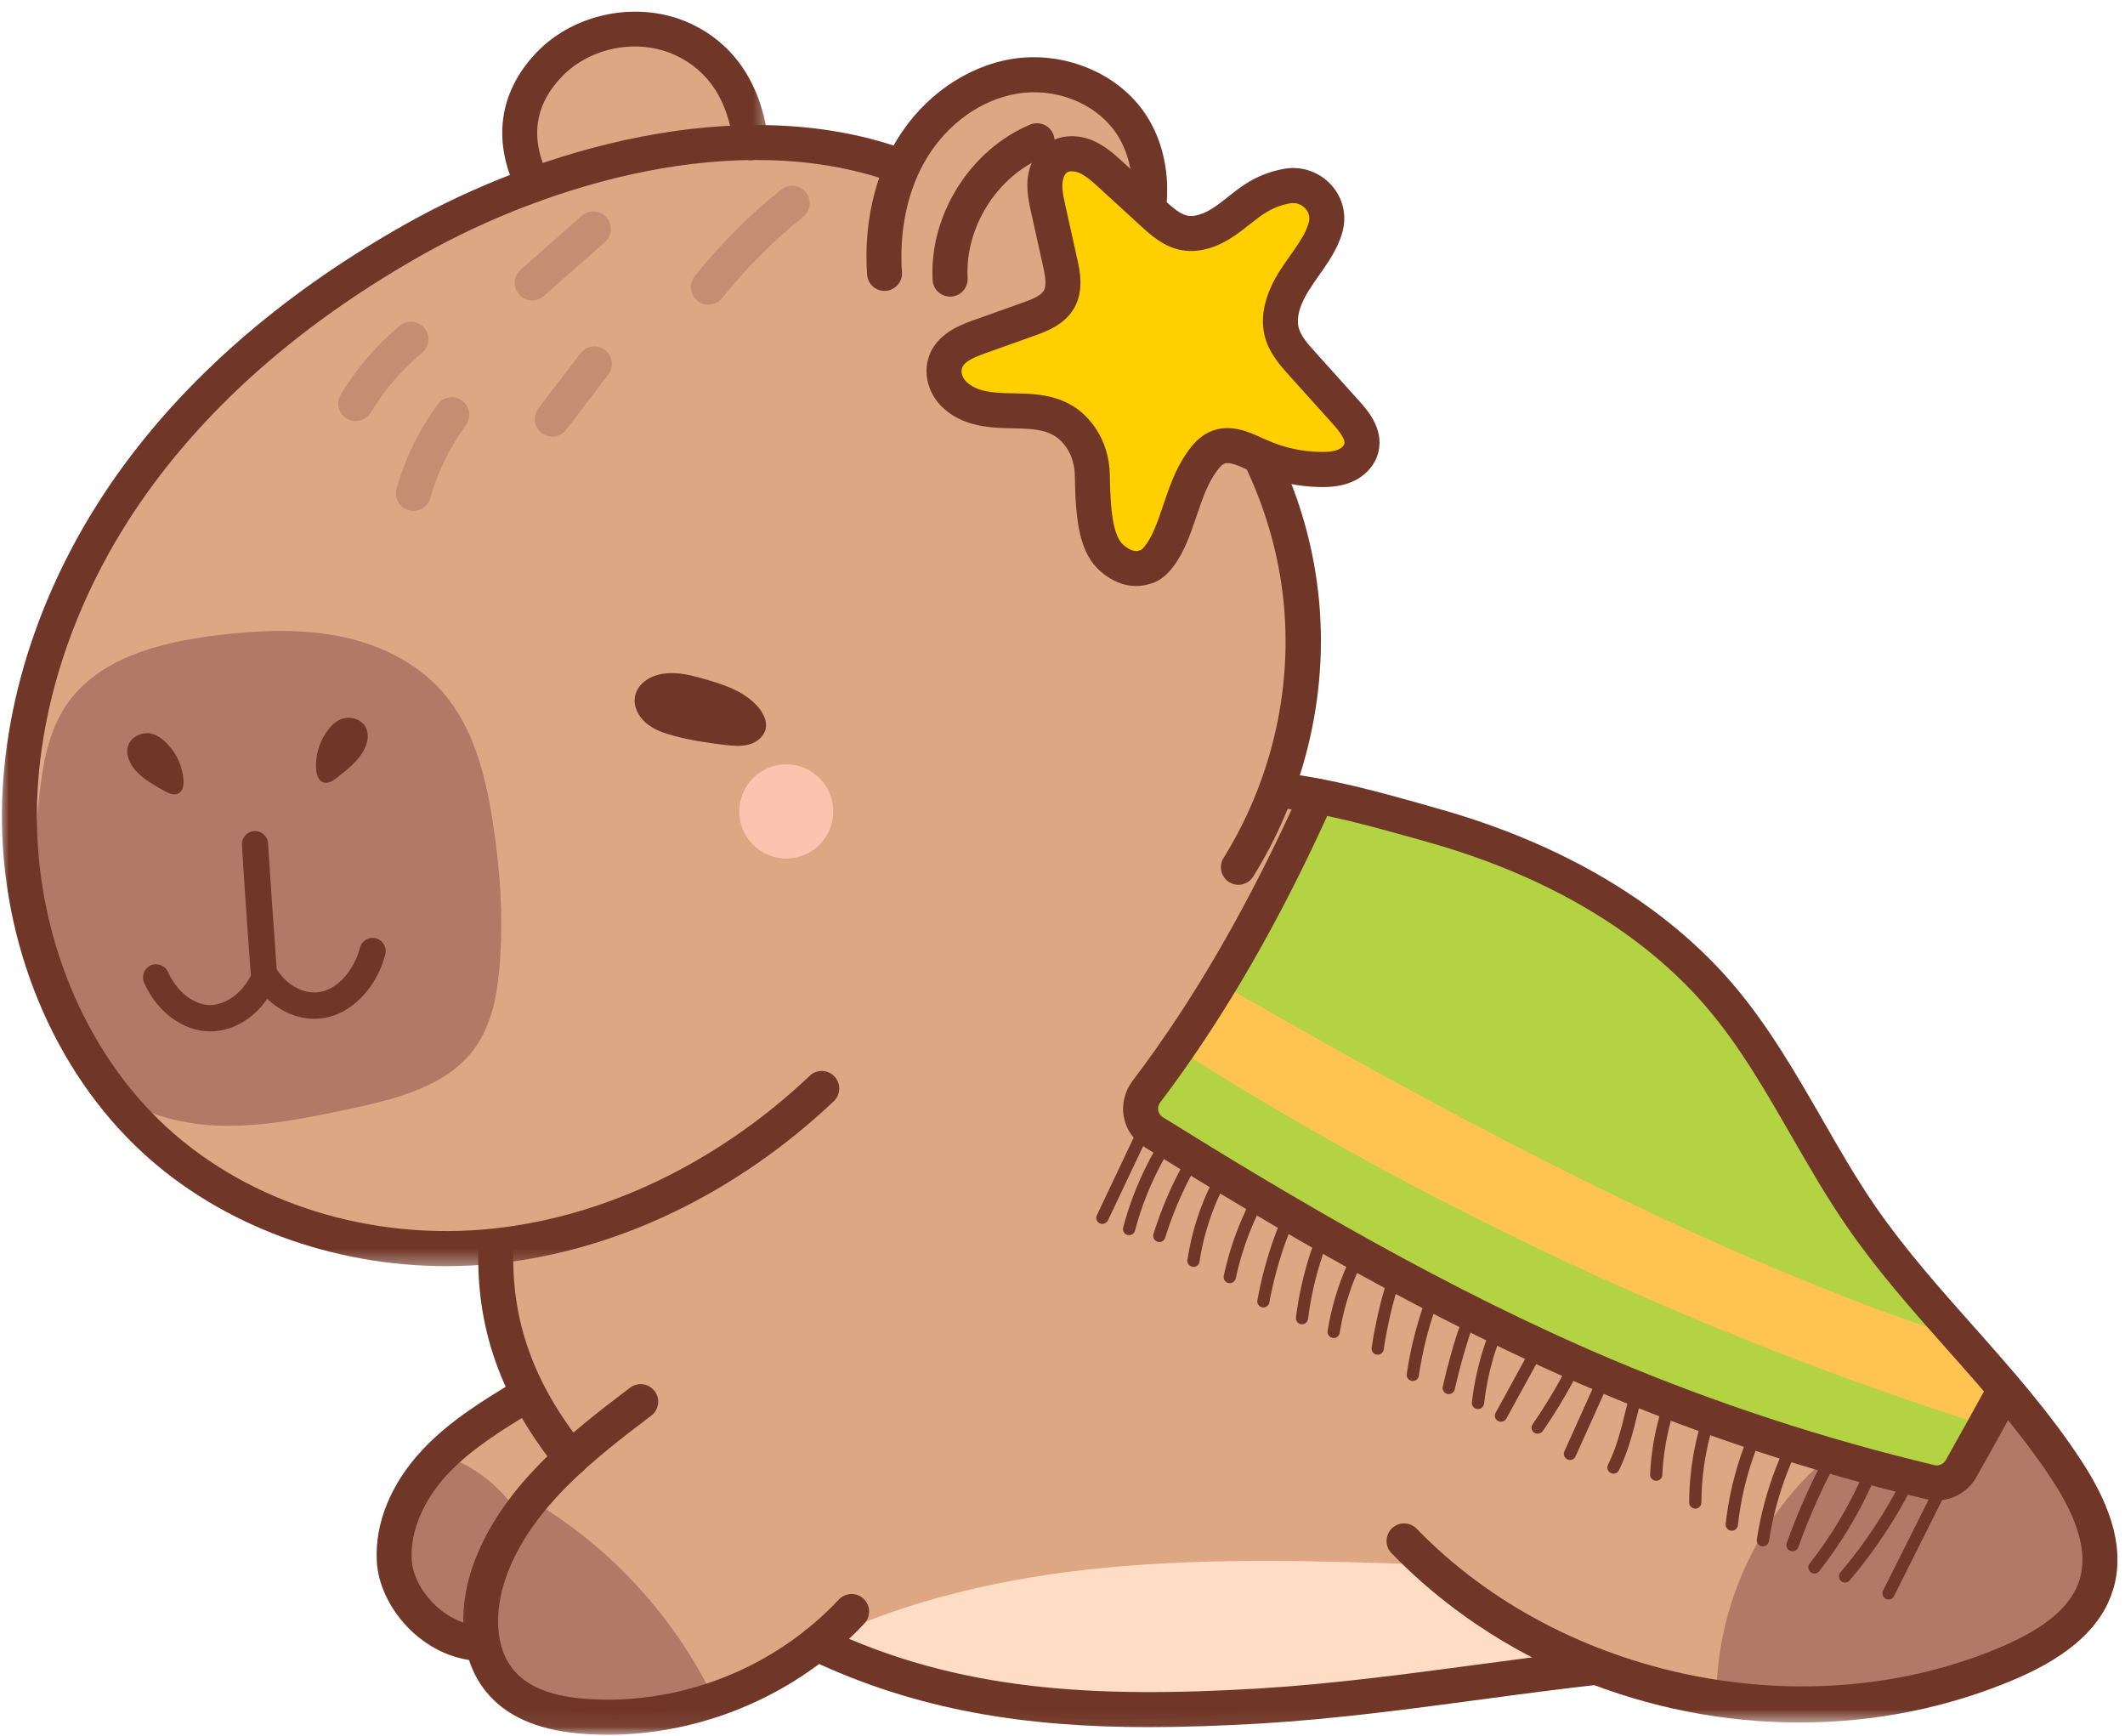 <svg width="120" height="98" viewBox="0 0 120 98" fill="none" xmlns="http://www.w3.org/2000/svg">
<path d="M28.635 70.351C28.024 73.045 28.355 75.94 29.547 78.426C27.687 79.626 25.79 80.854 24.361 82.556C22.938 84.252 22.026 86.536 22.486 88.706C22.938 90.883 25.043 92.751 27.241 92.434C27.062 93.67 27.859 94.985 29.045 95.394C34.353 97.212 41.451 96.996 46.272 92.635C49.562 95.006 53.549 96.263 57.572 96.773C61.588 97.284 65.668 97.082 69.706 96.766C76.767 96.206 83.8 95.272 90.761 93.972C93.434 94.546 96.631 95.954 100.036 96.292C103.815 96.666 107.586 95.689 111.257 94.719C113.276 94.187 115.417 93.584 116.796 92.018C118.491 90.092 118.563 87.133 117.629 84.74C116.703 82.348 114.928 80.394 113.168 78.526C111.408 76.659 109.583 74.769 108.513 72.442C105.632 70.143 103.714 67.628 102.234 64.877C100.891 62.37 99.907 59.654 98.341 57.284C95.625 53.182 91.308 50.358 86.724 48.591C82.134 46.831 77.249 46.034 72.723 45.502C54.921 44.977 32.644 52.549 28.635 70.351Z" fill="#DDA783"/>
<path d="M29.921 84.655C34.44 87.292 38.139 91.322 40.388 96.056C37.464 96.882 34.353 97.04 31.365 96.509C29.979 96.264 28.513 95.805 27.68 94.67C26.875 93.578 26.832 92.112 27.033 90.776C27.414 88.29 28.549 85.927 29.921 84.655Z" fill="#B27966"/>
<path d="M80.374 88.325C74.468 88.131 68.549 87.944 62.672 88.49C56.789 89.036 50.919 90.344 45.654 93.009C52.507 95.789 60.022 96.644 67.421 96.457C74.813 96.27 82.148 95.078 89.447 93.885C85.79 91.838 82.134 89.79 80.374 88.325Z" fill="#FFDCC4"/>
<path d="M24.727 82.084C26.444 82.573 27.988 83.657 29.023 85.116C27.715 87.127 26.968 89.491 26.875 91.89C26.853 92.364 26.817 92.932 26.408 93.19C26.042 93.42 25.546 93.269 25.158 93.061C23.182 92.034 21.839 89.886 21.789 87.651C21.738 85.424 22.974 83.212 24.727 82.084Z" fill="#B27966"/>
<path d="M32.249 83.327C31.961 83.327 31.674 83.197 31.48 82.953C28.269 78.966 26.854 74.95 27.019 70.309C27.04 69.763 27.507 69.325 28.039 69.354C28.585 69.375 29.009 69.835 28.994 70.381C28.843 74.519 30.122 78.118 33.017 81.71C33.362 82.141 33.29 82.759 32.866 83.104C32.687 83.255 32.464 83.327 32.249 83.327Z" fill="#703627"/>
<mask id="mask0_904_861" style="mask-type:luminance" maskUnits="userSpaceOnUse" x="25" y="77" width="26" height="21">
<path d="M25.165 77.128H50.912V97.933H25.165V77.128Z" fill="white"/>
</mask>
<g mask="url(#mask0_904_861)">
<path d="M34.318 97.946C33.937 97.946 33.556 97.932 33.168 97.91C30.647 97.759 28.836 97.048 27.644 95.74C25.812 93.736 25.927 90.726 26.645 88.578C28.197 83.966 32.292 80.848 35.582 78.348C36.02 78.018 36.638 78.104 36.968 78.542C37.299 78.973 37.213 79.598 36.775 79.929C33.7 82.263 29.871 85.173 28.52 89.21C27.981 90.82 27.845 93.032 29.102 94.404C29.936 95.317 31.3 95.812 33.29 95.934C38.52 96.251 43.786 94.146 47.371 90.309C47.744 89.914 48.369 89.893 48.764 90.266C49.167 90.64 49.181 91.265 48.815 91.66C45.093 95.64 39.742 97.946 34.318 97.946Z" fill="#703627"/>
</g>
<path d="M27.141 93.787C27.126 93.787 27.112 93.787 27.09 93.787C23.836 93.636 21.415 90.697 21.279 88.162C21.157 85.992 22.083 83.743 23.879 81.832C25.402 80.216 27.27 79.081 29.08 77.982C29.547 77.695 30.151 77.845 30.438 78.312C30.718 78.779 30.567 79.39 30.108 79.67C28.412 80.705 26.659 81.768 25.316 83.19C23.915 84.677 23.161 86.452 23.247 88.054C23.34 89.713 25.079 91.71 27.184 91.811C27.73 91.832 28.154 92.299 28.125 92.845C28.103 93.37 27.665 93.787 27.141 93.787Z" fill="#703627"/>
<path d="M112.708 78.11C108.477 78.62 104.447 80.697 101.58 83.858C98.707 87.026 97.026 91.243 96.932 95.51C100.496 95.689 104.095 95.862 107.622 95.323C111.157 94.777 114.655 93.469 117.263 91.02C117.996 90.33 118.678 89.504 118.858 88.513C119.138 86.939 118.118 85.46 117.155 84.188C115.654 82.219 114.159 80.244 112.708 78.11Z" fill="#B27966"/>
<mask id="mask1_904_861" style="mask-type:luminance" maskUnits="userSpaceOnUse" x="43" y="90" width="49" height="8">
<path d="M43.556 90.001H91.372V97.932H43.556V90.001Z" fill="white"/>
</mask>
<g mask="url(#mask1_904_861)">
<path d="M64.878 97.515C58.003 97.515 51.846 96.61 45.704 93.693C45.208 93.456 45 92.867 45.237 92.371C45.467 91.876 46.056 91.667 46.552 91.904C54.124 95.504 61.81 95.877 71.027 95.338C75.194 95.087 79.375 94.527 83.419 93.988C85.603 93.693 87.866 93.392 90.115 93.14C90.661 93.076 91.142 93.471 91.207 94.009C91.264 94.555 90.876 95.044 90.33 95.109C88.103 95.36 85.855 95.654 83.678 95.949C79.598 96.495 75.381 97.062 71.142 97.314C68.98 97.436 66.897 97.515 64.878 97.515Z" fill="#703627"/>
</g>
<mask id="mask2_904_861" style="mask-type:luminance" maskUnits="userSpaceOnUse" x="1" y="0" width="74" height="72">
<path d="M1.257 0H74.82V71.609H1.257V0Z" fill="white"/>
</mask>
<g mask="url(#mask2_904_861)">
<path d="M59.59 57.271C65.611 54.893 71.185 51.373 69.641 48.966C72.895 44.527 74.82 36.977 73.233 31.438C71.645 25.892 67.586 19.477 63.427 15.497C65.165 13.061 66.372 10.813 64.828 8.255C63.283 5.698 60.151 4.254 57.177 4.563C54.21 4.872 51.509 6.833 50.115 9.484C47.507 8.277 44.878 7.946 42.292 8.148C42.062 5.403 40.352 2.954 37.938 1.926C35.517 0.899 32.486 1.423 30.661 3.313C28.829 5.195 28.42 8.363 29.835 10.576C23.484 12.724 16.638 16.869 11.315 22.573C5.991 28.27 2.249 35.576 1.408 43.341C0.575 51.05 4.267 69.405 23.836 70.461C31.099 70.576 37.083 69.8 46.681 61.423C50.704 60.489 54.648 59.218 59.59 57.271Z" fill="#DDA783"/>
</g>
<path d="M58.728 20.848C58.405 20.848 58.082 20.689 57.895 20.388C57.608 19.921 57.744 19.31 58.204 19.023C60.632 17.5 62.32 15.761 63.218 13.872C64.274 11.638 64.167 9.095 62.945 7.399C61.782 5.79 59.569 4.935 57.443 5.287C55.424 5.618 53.52 6.975 52.342 8.915C51.264 10.689 50.769 12.981 50.934 15.366C50.977 15.912 50.56 16.379 50.022 16.422C49.468 16.458 49.001 16.049 48.965 15.503C48.772 12.715 49.368 10.007 50.654 7.888C52.126 5.467 54.54 3.764 57.119 3.333C59.964 2.866 62.953 4.037 64.547 6.243C66.185 8.513 66.365 11.839 65 14.72C63.937 16.961 62.004 18.973 59.253 20.697C59.095 20.804 58.908 20.848 58.728 20.848Z" fill="#703627"/>
<path d="M53.657 16.745C53.132 16.745 52.694 16.343 52.665 15.811C52.471 12.133 54.792 8.448 58.182 7.032C58.693 6.824 59.267 7.068 59.476 7.571C59.684 8.074 59.447 8.656 58.944 8.864C56.293 9.964 54.49 12.837 54.641 15.704C54.67 16.249 54.253 16.716 53.707 16.745C53.693 16.745 53.671 16.745 53.657 16.745Z" fill="#703627"/>
<path d="M39.562 38.276C40.761 38.613 42.033 38.994 42.838 39.949C43.111 40.28 43.326 40.718 43.24 41.142C43.147 41.587 42.737 41.911 42.299 42.033C41.868 42.155 41.401 42.112 40.948 42.062C39.964 41.947 38.98 41.796 38.024 41.537C37.471 41.386 36.911 41.192 36.48 40.819C36.042 40.452 35.747 39.863 35.862 39.303C35.984 38.685 36.566 38.247 37.17 38.096C37.78 37.945 38.434 37.959 39.562 38.276Z" fill="#703627"/>
<path d="M12.543 35.833C14.763 35.582 17.026 35.496 19.217 35.934C21.408 36.379 23.527 37.392 25 39.081C26.703 41.027 27.385 43.657 27.795 46.214C28.24 48.973 28.441 51.782 28.211 54.562C28.075 56.171 27.766 57.838 26.832 59.152C25.273 61.329 22.407 62.04 19.785 62.601C17.285 63.132 14.742 63.664 12.184 63.549C9.627 63.427 7.004 62.579 5.244 60.718C4.023 59.44 3.298 57.766 2.816 56.063C1.789 52.435 1.789 48.592 2.227 44.849C2.443 42.967 2.802 41.013 3.958 39.511C5.661 37.306 8.578 36.279 12.543 35.833Z" fill="#B27966"/>
<path d="M9.504 42.062C9.993 42.586 10.302 43.283 10.359 44.009C10.388 44.303 10.338 44.655 10.079 44.799C9.82 44.935 9.512 44.792 9.267 44.648C8.721 44.346 8.175 44.037 7.737 43.592C7.335 43.182 7.04 42.565 7.263 42.033C7.435 41.631 7.888 41.386 8.326 41.394C8.764 41.408 9.145 41.674 9.504 42.062Z" fill="#703627"/>
<path d="M18.405 41.379C18.003 41.975 17.802 42.708 17.852 43.434C17.874 43.728 17.974 44.073 18.254 44.174C18.527 44.267 18.808 44.08 19.038 43.901C19.526 43.52 20.022 43.132 20.381 42.622C20.718 42.155 20.92 41.501 20.618 41.005C20.388 40.632 19.899 40.467 19.468 40.546C19.038 40.625 18.7 40.941 18.405 41.379Z" fill="#703627"/>
<path d="M11.882 58.232C11.875 58.232 11.868 58.232 11.861 58.232C10.338 58.225 8.879 57.148 8.139 55.488C7.974 55.114 8.139 54.676 8.513 54.504C8.886 54.339 9.325 54.511 9.49 54.885C9.986 55.991 10.941 56.745 11.875 56.752C12.751 56.724 13.656 56.092 14.167 55.079L14.095 54.116C13.937 51.889 13.779 49.676 13.664 47.715C13.635 47.306 13.944 46.954 14.353 46.925C14.77 46.903 15.115 47.212 15.136 47.622C15.258 49.583 15.417 51.788 15.575 54.008L15.654 55.165C15.661 55.287 15.639 55.409 15.589 55.517C14.856 57.169 13.405 58.232 11.882 58.232Z" fill="#703627"/>
<path d="M17.744 57.521C16.494 57.521 15.251 56.825 14.44 55.618C14.21 55.273 14.303 54.813 14.641 54.583C14.978 54.36 15.438 54.447 15.668 54.784C16.307 55.74 17.306 56.207 18.211 55.977C19.145 55.747 20 54.748 20.323 53.513C20.431 53.11 20.833 52.873 21.228 52.981C21.623 53.082 21.861 53.491 21.76 53.886C21.293 55.661 20.036 57.047 18.57 57.421C18.297 57.485 18.024 57.521 17.744 57.521Z" fill="#703627"/>
<mask id="mask3_904_861" style="mask-type:luminance" maskUnits="userSpaceOnUse" x="27" y="0" width="17" height="13">
<path d="M27.004 0H43.556V12.759H27.004V0Z" fill="white"/>
</mask>
<g mask="url(#mask3_904_861)">
<path d="M30.115 11.422C29.748 11.422 29.404 11.228 29.231 10.883C27.773 8.002 28.161 5.186 30.316 2.945C32.493 0.689 36.142 0.007 38.987 1.328C41.48 2.485 43.003 4.769 43.383 7.938C43.448 8.484 43.06 8.972 42.521 9.037C41.975 9.101 41.487 8.713 41.422 8.175C41.121 5.689 40.022 3.994 38.154 3.124C36.049 2.14 33.348 2.65 31.731 4.324C30.165 5.955 29.914 7.859 30.991 9.985C31.235 10.473 31.042 11.07 30.56 11.314C30.417 11.386 30.259 11.422 30.115 11.422Z" fill="#703627"/>
</g>
<mask id="mask4_904_861" style="mask-type:luminance" maskUnits="userSpaceOnUse" x="0" y="5" width="53" height="67">
<path d="M0 5.403H52.751V71.61H0V5.403Z" fill="white"/>
</mask>
<g mask="url(#mask4_904_861)">
<path d="M25.208 71.488C18.772 71.488 12.522 69.189 8.068 65.094C3.017 60.453 0.043 53.262 0.108 45.848C0.172 39.139 2.644 32.142 7.076 26.157C10.956 20.92 16.3 16.366 22.96 12.623C30.388 8.449 41.616 5.13 50.869 8.356C51.386 8.535 51.66 9.096 51.48 9.613C51.3 10.13 50.74 10.403 50.223 10.223C41.588 7.221 30.977 10.382 23.922 14.347C17.507 17.953 12.378 22.321 8.664 27.335C4.476 32.989 2.141 39.57 2.083 45.87C2.026 52.723 4.763 59.368 9.404 63.636C14.116 67.968 21.027 70.109 27.902 69.361C34.246 68.672 40.582 65.611 45.726 60.741C46.121 60.36 46.746 60.382 47.119 60.777C47.5 61.172 47.478 61.804 47.083 62.177C41.623 67.343 34.885 70.597 28.111 71.33C27.141 71.438 26.171 71.488 25.208 71.488Z" fill="#703627"/>
</g>
<path d="M47.055 45.811C47.055 46.171 46.99 46.508 46.853 46.831C46.717 47.155 46.53 47.442 46.279 47.694C46.027 47.945 45.74 48.139 45.417 48.268C45.093 48.405 44.756 48.477 44.404 48.477C44.052 48.477 43.714 48.405 43.384 48.268C43.06 48.139 42.773 47.945 42.522 47.694C42.277 47.442 42.083 47.155 41.947 46.831C41.818 46.508 41.746 46.171 41.746 45.811C41.746 45.459 41.818 45.122 41.947 44.798C42.083 44.468 42.277 44.181 42.522 43.936C42.773 43.685 43.06 43.491 43.384 43.355C43.714 43.225 44.052 43.153 44.404 43.153C44.756 43.153 45.093 43.225 45.417 43.355C45.74 43.491 46.027 43.685 46.279 43.936C46.53 44.181 46.717 44.468 46.853 44.798C46.99 45.122 47.055 45.459 47.055 45.811Z" fill="#FAC4AF"/>
<path d="M69.928 49.957C69.748 49.957 69.569 49.906 69.411 49.806C68.944 49.511 68.807 48.901 69.095 48.441C74.023 40.538 75.273 27.442 62.579 16.544C62.169 16.192 62.119 15.567 62.471 15.151C62.83 14.734 63.455 14.691 63.865 15.043C77.514 26.753 76.113 40.919 70.769 49.49C70.582 49.791 70.258 49.957 69.928 49.957Z" fill="#703627"/>
<path d="M40 17.205C39.785 17.205 39.569 17.133 39.389 16.982C38.959 16.644 38.894 16.019 39.231 15.595C40.675 13.792 42.313 12.14 44.117 10.703C44.547 10.358 45.165 10.43 45.51 10.854C45.848 11.278 45.776 11.903 45.352 12.248C43.664 13.598 42.127 15.143 40.776 16.831C40.582 17.075 40.295 17.205 40 17.205Z" fill="#C58D72"/>
<path d="M30.058 16.961C29.777 16.961 29.504 16.846 29.31 16.623C28.951 16.213 28.994 15.588 29.404 15.229L32.852 12.183C33.261 11.824 33.886 11.867 34.246 12.277C34.612 12.686 34.569 13.311 34.16 13.67L30.704 16.716C30.517 16.882 30.287 16.961 30.058 16.961Z" fill="#C58D72"/>
<path d="M31.192 24.655C30.984 24.655 30.769 24.583 30.589 24.447C30.158 24.116 30.072 23.498 30.402 23.06L32.78 19.95C33.111 19.519 33.728 19.432 34.16 19.763C34.598 20.093 34.677 20.718 34.346 21.149L31.976 24.26C31.782 24.519 31.487 24.655 31.192 24.655Z" fill="#C58D72"/>
<path d="M20.093 23.771C19.914 23.771 19.741 23.728 19.576 23.628C19.109 23.348 18.966 22.737 19.246 22.27C20.137 20.797 21.257 19.497 22.572 18.391C22.989 18.046 23.614 18.096 23.966 18.52C24.318 18.937 24.26 19.562 23.836 19.914C22.687 20.876 21.71 22.011 20.934 23.297C20.747 23.599 20.424 23.771 20.093 23.771Z" fill="#C58D72"/>
<path d="M23.348 28.843C23.262 28.843 23.168 28.836 23.082 28.808C22.55 28.664 22.249 28.111 22.399 27.586C22.881 25.869 23.664 24.274 24.72 22.831C25.036 22.392 25.654 22.299 26.099 22.622C26.538 22.945 26.631 23.563 26.308 24.009C25.395 25.252 24.72 26.638 24.296 28.125C24.174 28.563 23.779 28.843 23.348 28.843Z" fill="#C58D72"/>
<path d="M82.795 53.255C82.658 53.255 82.514 53.226 82.378 53.161C80.287 52.184 78.075 51.552 75.783 51.265C75.244 51.193 74.856 50.697 74.928 50.158C74.993 49.612 75.489 49.232 76.027 49.296C78.52 49.612 80.934 50.309 83.211 51.365C83.707 51.595 83.922 52.184 83.692 52.68C83.527 53.039 83.168 53.255 82.795 53.255Z" fill="#C58D72"/>
<path d="M95.474 62.133C95.194 62.133 94.914 62.011 94.72 61.781C93.247 60.021 91.559 58.448 89.691 57.105C89.253 56.781 89.152 56.164 89.468 55.725C89.792 55.28 90.402 55.179 90.848 55.495C92.845 56.932 94.655 58.62 96.228 60.51C96.581 60.926 96.523 61.551 96.106 61.904C95.927 62.062 95.697 62.133 95.474 62.133Z" fill="#C58D72"/>
<path d="M84.993 61.768C84.784 61.768 84.576 61.703 84.397 61.567C82.464 60.094 80.345 58.88 78.096 57.953C77.593 57.745 77.349 57.163 77.557 56.66C77.766 56.15 78.34 55.913 78.85 56.121C81.25 57.113 83.52 58.413 85.589 59.993C86.027 60.317 86.113 60.942 85.783 61.38C85.589 61.631 85.294 61.768 84.993 61.768Z" fill="#C58D72"/>
<path d="M96.573 72.709C96.264 72.709 95.963 72.565 95.769 72.292C94.569 70.589 93.132 69.081 91.494 67.802C91.063 67.464 90.991 66.839 91.322 66.408C91.659 65.977 92.284 65.906 92.708 66.236C94.497 67.637 96.07 69.289 97.378 71.15C97.694 71.595 97.586 72.213 97.141 72.529C96.968 72.651 96.774 72.709 96.573 72.709Z" fill="#C58D72"/>
<path d="M106.645 90.308C106.595 90.308 106.544 90.301 106.494 90.272C106.322 90.186 106.25 89.977 106.336 89.812L110.036 82.427C110.122 82.255 110.33 82.19 110.503 82.276C110.668 82.362 110.74 82.571 110.654 82.736L106.954 90.121C106.896 90.243 106.774 90.308 106.645 90.308Z" fill="#703627"/>
<path d="M104.195 89.352C104.116 89.352 104.03 89.324 103.965 89.266C103.822 89.144 103.807 88.928 103.93 88.778C105.726 86.658 107.184 84.273 108.254 81.701C108.326 81.529 108.527 81.443 108.707 81.515C108.879 81.594 108.965 81.795 108.894 81.967C107.794 84.611 106.3 87.046 104.454 89.23C104.389 89.309 104.289 89.352 104.195 89.352Z" fill="#703627"/>
<path d="M102.464 88.843C102.385 88.843 102.313 88.814 102.248 88.764C102.098 88.649 102.069 88.433 102.191 88.282C103.944 86.041 105.266 83.527 106.113 80.811C106.171 80.632 106.365 80.531 106.544 80.588C106.724 80.646 106.832 80.84 106.774 81.019C105.898 83.814 104.54 86.4 102.737 88.706C102.665 88.793 102.565 88.843 102.464 88.843Z" fill="#703627"/>
<path d="M101.221 87.586C101.185 87.586 101.142 87.579 101.106 87.564C100.927 87.5 100.833 87.298 100.898 87.119C101.904 84.31 103.254 81.63 104.914 79.152C105.022 78.994 105.237 78.951 105.395 79.058C105.553 79.166 105.596 79.375 105.488 79.54C103.865 81.968 102.536 84.597 101.552 87.356C101.494 87.492 101.365 87.586 101.221 87.586Z" fill="#703627"/>
<path d="M99.547 87.307C99.533 87.307 99.511 87.307 99.497 87.307C99.303 87.278 99.174 87.098 99.21 86.912C99.633 84.139 100.682 81.445 102.227 79.11C102.335 78.952 102.55 78.909 102.708 79.016C102.866 79.117 102.909 79.333 102.809 79.491C101.315 81.746 100.302 84.347 99.892 87.019C99.863 87.185 99.713 87.307 99.547 87.307Z" fill="#703627"/>
<path d="M97.794 86.429C97.78 86.429 97.773 86.422 97.759 86.422C97.572 86.4 97.428 86.235 97.45 86.041C97.78 83.031 98.865 80.129 100.582 77.643C100.69 77.485 100.905 77.442 101.063 77.55C101.221 77.665 101.257 77.88 101.149 78.038C99.497 80.43 98.456 83.225 98.139 86.12C98.118 86.293 97.967 86.429 97.794 86.429Z" fill="#703627"/>
<path d="M95.733 85.179C95.539 85.179 95.388 85.021 95.388 84.834C95.402 82.032 96.149 79.274 97.55 76.853C97.644 76.688 97.859 76.63 98.024 76.723C98.189 76.824 98.247 77.032 98.146 77.198C96.81 79.518 96.092 82.154 96.078 84.834C96.078 85.028 95.927 85.179 95.733 85.179Z" fill="#703627"/>
<path d="M93.527 83.606C93.52 83.606 93.513 83.606 93.513 83.606C93.319 83.592 93.175 83.434 93.182 83.24C93.297 80.761 94.044 78.341 95.338 76.221C95.438 76.063 95.654 76.013 95.812 76.114C95.977 76.207 96.027 76.422 95.927 76.588C94.691 78.599 93.98 80.912 93.872 83.276C93.865 83.463 93.714 83.606 93.527 83.606Z" fill="#703627"/>
<path d="M91.114 83.204C91.063 83.204 91.013 83.189 90.963 83.168C90.79 83.082 90.718 82.873 90.805 82.701C91.293 81.724 91.566 80.618 91.825 79.547C91.918 79.181 92.011 78.814 92.105 78.455C92.464 77.133 93.039 75.481 94.317 74.353C94.461 74.231 94.677 74.245 94.799 74.389C94.928 74.533 94.914 74.748 94.77 74.877C93.635 75.876 93.111 77.413 92.773 78.635C92.68 78.994 92.586 79.353 92.5 79.719C92.227 80.819 91.947 81.961 91.422 83.01C91.365 83.132 91.243 83.204 91.114 83.204Z" fill="#703627"/>
<path d="M88.657 82.434C88.606 82.434 88.563 82.42 88.513 82.398C88.341 82.319 88.261 82.118 88.341 81.946L91.688 74.518C91.767 74.345 91.968 74.266 92.148 74.345C92.32 74.424 92.399 74.632 92.32 74.805L88.973 82.226C88.915 82.355 88.786 82.434 88.657 82.434Z" fill="#703627"/>
<path d="M86.832 80.948C86.767 80.948 86.695 80.934 86.638 80.891C86.48 80.783 86.437 80.568 86.552 80.409C87.981 78.341 89.138 76.099 89.993 73.736C90.058 73.556 90.251 73.463 90.431 73.527C90.611 73.592 90.704 73.793 90.639 73.973C89.77 76.386 88.578 78.685 87.119 80.805C87.047 80.898 86.94 80.948 86.832 80.948Z" fill="#703627"/>
<path d="M84.763 80.273C84.705 80.273 84.648 80.259 84.598 80.23C84.425 80.137 84.368 79.928 84.461 79.763L88.089 73.139C88.182 72.974 88.391 72.91 88.556 73.003C88.728 73.096 88.786 73.305 88.692 73.477L85.065 80.094C85 80.208 84.885 80.273 84.763 80.273Z" fill="#703627"/>
<path d="M83.463 79.555C83.448 79.555 83.434 79.555 83.419 79.555C83.233 79.534 83.096 79.362 83.118 79.175C83.405 76.704 84.274 74.297 85.632 72.213C85.74 72.055 85.948 72.005 86.113 72.113C86.271 72.221 86.315 72.429 86.214 72.594C84.906 74.584 84.073 76.883 83.807 79.254C83.786 79.426 83.635 79.555 83.463 79.555Z" fill="#703627"/>
<path d="M81.81 78.715C81.789 78.715 81.76 78.715 81.738 78.707C81.552 78.664 81.429 78.478 81.472 78.291C82.069 75.654 82.967 73.082 84.138 70.64C84.224 70.468 84.432 70.396 84.597 70.482C84.77 70.561 84.842 70.769 84.763 70.942C83.613 73.334 82.737 75.855 82.148 78.449C82.112 78.607 81.968 78.715 81.81 78.715Z" fill="#703627"/>
<path d="M79.777 77.974C79.763 77.974 79.749 77.974 79.727 77.967C79.54 77.938 79.411 77.766 79.44 77.579C79.82 74.964 80.711 72.378 82.019 70.086C82.112 69.921 82.328 69.864 82.493 69.957C82.658 70.05 82.716 70.266 82.622 70.431C81.351 72.644 80.489 75.151 80.122 77.68C80.093 77.852 79.95 77.974 79.777 77.974Z" fill="#703627"/>
<path d="M77.802 76.487C77.78 76.487 77.766 76.487 77.751 76.487C77.557 76.459 77.428 76.279 77.457 76.092C77.852 73.485 78.635 70.956 79.792 68.585C79.871 68.413 80.079 68.341 80.251 68.427C80.424 68.506 80.496 68.715 80.409 68.887C79.289 71.193 78.52 73.657 78.139 76.193C78.118 76.365 77.967 76.487 77.802 76.487Z" fill="#703627"/>
<path d="M75.316 75.547C75.295 75.547 75.28 75.539 75.259 75.539C75.072 75.511 74.942 75.331 74.971 75.144C75.381 72.58 76.451 70.159 78.082 68.133C78.204 67.989 78.42 67.968 78.57 68.082C78.721 68.205 78.743 68.42 78.621 68.571C77.069 70.496 76.042 72.809 75.654 75.252C75.625 75.424 75.481 75.547 75.316 75.547Z" fill="#703627"/>
<path d="M73.527 74.771C73.513 74.771 73.499 74.771 73.484 74.771C73.29 74.742 73.161 74.57 73.183 74.383C73.491 71.926 74.289 69.484 75.489 67.321C75.582 67.156 75.79 67.091 75.956 67.185C76.121 67.278 76.185 67.486 76.092 67.659C74.935 69.742 74.167 72.098 73.865 74.469C73.843 74.641 73.7 74.771 73.527 74.771Z" fill="#703627"/>
<path d="M71.344 73.822C71.322 73.822 71.3 73.822 71.279 73.815C71.092 73.779 70.97 73.599 71.006 73.413C71.444 70.992 72.277 68.678 73.484 66.531C73.578 66.365 73.786 66.308 73.951 66.401C74.117 66.495 74.181 66.703 74.088 66.868C72.917 68.951 72.112 71.193 71.681 73.535C71.652 73.707 71.509 73.822 71.344 73.822Z" fill="#703627"/>
<path d="M69.447 72.45C69.418 72.45 69.397 72.443 69.368 72.443C69.181 72.4 69.066 72.213 69.109 72.026C69.533 70.044 70.302 68.169 71.379 66.452C71.48 66.287 71.688 66.236 71.853 66.344C72.019 66.445 72.062 66.66 71.961 66.818C70.927 68.471 70.194 70.274 69.784 72.177C69.749 72.335 69.605 72.45 69.447 72.45Z" fill="#703627"/>
<path d="M67.399 71.53C67.385 71.53 67.364 71.53 67.349 71.523C67.155 71.494 67.026 71.322 67.055 71.135C67.392 68.886 68.261 66.724 69.576 64.871C69.691 64.72 69.907 64.684 70.058 64.792C70.216 64.9 70.251 65.122 70.144 65.273C68.886 67.033 68.06 69.095 67.737 71.236C67.716 71.408 67.565 71.53 67.399 71.53Z" fill="#703627"/>
<path d="M65.467 70.129C65.438 70.129 65.402 70.121 65.366 70.107C65.187 70.057 65.086 69.863 65.136 69.676C65.79 67.586 66.753 65.61 68.01 63.814C68.125 63.656 68.341 63.62 68.491 63.728C68.649 63.843 68.685 64.058 68.578 64.209C67.364 65.948 66.43 67.859 65.797 69.884C65.754 70.028 65.618 70.129 65.467 70.129Z" fill="#703627"/>
<path d="M63.757 69.741C63.728 69.741 63.7 69.734 63.671 69.727C63.484 69.677 63.376 69.49 63.427 69.303C63.987 67.184 64.921 65.208 66.185 63.419C66.293 63.261 66.509 63.225 66.667 63.333C66.825 63.448 66.861 63.664 66.746 63.822C65.532 65.539 64.634 67.442 64.095 69.483C64.052 69.641 63.908 69.741 63.757 69.741Z" fill="#703627"/>
<path d="M62.249 69.103C62.198 69.103 62.148 69.096 62.105 69.074C61.932 68.988 61.853 68.787 61.94 68.614L64.634 62.932C64.72 62.759 64.921 62.68 65.094 62.767C65.266 62.846 65.345 63.054 65.259 63.226L62.565 68.909C62.5 69.031 62.378 69.103 62.249 69.103Z" fill="#703627"/>
<path d="M112.55 77.285C111.753 76.861 111.063 76.25 110.625 75.467C110.568 75.367 110.532 75.302 110.51 75.245C110.496 75.23 110.489 75.23 110.467 75.209C110.23 74.986 110.007 74.742 109.785 74.505C109.332 74.038 108.894 73.556 108.463 73.061C107.349 71.76 106.286 70.395 105.546 68.844C105.46 68.65 105.395 68.463 105.33 68.269C105.287 68.204 105.237 68.14 105.201 68.068C103.628 65.36 102.198 62.565 100.668 59.821C98.721 57.551 96.667 55.453 93.951 53.506C89.001 49.965 83.549 47.716 77.845 45.59C77.687 45.532 77.536 45.467 77.392 45.403C77.328 45.403 77.263 45.417 77.198 45.417C76.114 45.417 75.216 45.13 74.504 44.648C71.825 50.654 68.693 56.423 64.734 61.638C64.174 62.371 64.353 63.427 65.144 63.916C73.7 69.239 81.911 73.973 90.618 77.651C96.573 80.173 102.73 82.192 109.016 83.686C109.691 83.844 110.395 83.535 110.733 82.931C111.645 81.315 112.522 79.684 113.405 78.054C113.312 77.967 113.204 77.903 113.111 77.802C112.924 77.63 112.73 77.465 112.55 77.285Z" fill="#B3D342"/>
<path d="M112.55 77.285C111.782 76.875 111.121 76.286 110.675 75.539C94.475 70.345 76.171 59.67 68.872 55.518C68.111 56.775 67.313 58.018 66.473 59.224C80.69 68.226 96.063 75.388 112.098 80.489C112.543 79.684 112.981 78.872 113.419 78.061C113.319 77.975 113.204 77.903 113.111 77.802C112.924 77.63 112.73 77.464 112.55 77.285Z" fill="#FFC450"/>
<path d="M109.368 84.713C109.181 84.713 108.987 84.691 108.793 84.648C102.464 83.146 96.221 81.099 90.237 78.563C80.826 74.583 72.004 69.353 64.619 64.756C64.016 64.382 63.592 63.764 63.463 63.06C63.333 62.356 63.513 61.616 63.951 61.034C67.435 56.444 70.553 51.042 73.47 44.54C73.693 44.044 74.282 43.822 74.777 44.044C75.273 44.267 75.496 44.849 75.273 45.352C72.292 51.997 69.102 57.514 65.525 62.234C65.381 62.421 65.388 62.608 65.409 62.701C65.424 62.794 65.481 62.96 65.661 63.075C72.981 67.629 81.717 72.816 91.006 76.746C96.889 79.231 103.024 81.243 109.246 82.723C109.49 82.78 109.749 82.665 109.878 82.442C110.697 80.984 111.509 79.526 112.313 78.06C112.572 77.579 113.175 77.406 113.649 77.665C114.131 77.931 114.303 78.527 114.045 79.008C113.24 80.481 112.421 81.954 111.595 83.419C111.135 84.224 110.273 84.713 109.368 84.713Z" fill="#703627"/>
<mask id="mask5_904_861" style="mask-type:luminance" maskUnits="userSpaceOnUse" x="69" y="42" width="51" height="56">
<path d="M69.303 42.184H120V97.356H69.303V42.184Z" fill="white"/>
</mask>
<g mask="url(#mask5_904_861)">
<path d="M101.616 97.255C93.096 97.255 84.591 93.9 78.578 87.693C78.197 87.305 78.211 86.673 78.599 86.292C78.994 85.911 79.619 85.926 80 86.314C88.269 94.855 102.191 97.65 113.103 92.944C115.575 91.881 116.997 90.645 117.443 89.165C117.888 87.678 117.378 85.839 115.876 83.548C114.16 80.926 112.019 78.512 109.943 76.177C108.01 74 106.013 71.745 104.318 69.288C103.168 67.621 102.148 65.847 101.157 64.13C99.734 61.658 98.269 59.101 96.422 56.931C92.809 52.671 87.342 49.424 80.611 47.542L79.964 47.355C77.22 46.594 74.856 45.926 71.976 45.566C71.43 45.502 71.049 45.006 71.114 44.467C71.178 43.921 71.674 43.533 72.213 43.605C75.244 43.979 77.68 44.661 80.496 45.452L81.142 45.638C88.254 47.621 94.059 51.084 97.931 55.653C99.885 57.959 101.401 60.595 102.874 63.145C103.836 64.826 104.835 66.565 105.941 68.167C107.572 70.523 109.526 72.729 111.422 74.862C113.542 77.248 115.733 79.719 117.529 82.463C119.375 85.272 119.964 87.657 119.332 89.74C118.707 91.809 116.925 93.454 113.887 94.769C109.986 96.443 105.797 97.255 101.616 97.255Z" fill="#703627"/>
</g>
<path d="M61.681 26.853C61.674 26.091 61.465 25.322 61.027 24.697C59.986 23.189 58.463 23.218 57.019 23.189C55.912 23.167 54.749 23.088 53.901 22.276C53.499 21.889 53.254 21.335 53.319 20.782C53.441 19.741 54.432 19.324 55.316 19.008C56.236 18.677 57.155 18.354 58.075 18.024C58.743 17.787 59.461 17.506 59.806 16.889C60.165 16.264 60.014 15.48 59.856 14.776C59.641 13.785 59.418 12.794 59.195 11.802C59.081 11.292 58.965 10.768 59.016 10.251C59.059 9.726 59.282 9.195 59.72 8.907C60.201 8.598 60.833 8.634 61.358 8.864C61.882 9.087 62.306 9.482 62.73 9.863C63.52 10.595 64.317 11.321 65.108 12.047C65.618 12.506 66.157 12.988 66.825 13.139C67.608 13.311 68.427 12.98 69.102 12.535C69.77 12.082 70.359 11.515 71.056 11.105C71.559 10.804 72.119 10.603 72.68 10.502C74.037 10.258 75.237 11.508 74.856 12.837C74.799 13.045 74.72 13.254 74.626 13.447C74.203 14.353 73.534 15.114 73.01 15.969C72.493 16.824 72.126 17.858 72.399 18.814C72.593 19.482 73.075 20.028 73.542 20.545C74.361 21.45 75.18 22.363 75.999 23.275C76.509 23.835 77.055 24.532 76.882 25.272C76.782 25.739 76.401 26.098 75.963 26.292C75.532 26.479 75.05 26.515 74.576 26.508C73.391 26.493 72.206 26.235 71.128 25.746C70.366 25.401 69.519 24.942 68.75 25.265C68.312 25.452 68.017 25.854 67.751 26.249C66.659 27.873 66.466 30.33 65.266 31.63C65.122 31.795 64.942 31.917 64.734 31.996C64.203 32.176 63.563 32.176 62.802 31.522C61.947 30.775 61.717 29.317 61.681 26.853Z" fill="#FFCF00"/>
<path d="M64.152 33.088C63.463 33.088 62.787 32.808 62.155 32.27C60.984 31.249 60.733 29.518 60.697 26.867C60.69 26.264 60.517 25.696 60.216 25.258C59.533 24.274 58.614 24.209 57.155 24.18H56.997C55.747 24.152 54.318 24.037 53.218 22.995C52.572 22.37 52.242 21.501 52.335 20.668C52.543 18.951 54.188 18.361 54.986 18.074L57.744 17.09C58.262 16.91 58.779 16.702 58.944 16.407C59.124 16.099 59.016 15.538 58.894 14.992L58.233 12.018C58.111 11.465 57.974 10.84 58.025 10.165C58.103 9.267 58.527 8.505 59.181 8.074C59.9 7.607 60.862 7.564 61.753 7.952C62.428 8.254 62.946 8.721 63.398 9.137L65.776 11.314C66.164 11.673 66.609 12.075 67.033 12.169C67.579 12.291 68.219 11.932 68.556 11.709C68.822 11.53 69.073 11.328 69.332 11.127C69.713 10.825 70.101 10.517 70.553 10.251C71.15 9.899 71.825 9.655 72.507 9.532C73.499 9.353 74.497 9.698 75.18 10.445C75.841 11.178 76.07 12.169 75.805 13.11C75.733 13.369 75.632 13.627 75.525 13.864C75.223 14.504 74.835 15.05 74.461 15.581C74.253 15.876 74.045 16.177 73.858 16.486C73.513 17.047 73.154 17.851 73.348 18.541C73.484 19.008 73.887 19.453 74.275 19.884L76.731 22.614C77.191 23.124 78.147 24.18 77.845 25.495C77.68 26.228 77.126 26.867 76.358 27.198C75.719 27.478 75.065 27.506 74.562 27.499C73.247 27.478 71.918 27.19 70.719 26.652L70.496 26.544C69.993 26.314 69.433 26.055 69.138 26.177C68.93 26.264 68.7 26.616 68.57 26.802C68.147 27.435 67.866 28.261 67.572 29.13C67.184 30.272 66.789 31.443 65.992 32.305C65.726 32.593 65.41 32.808 65.065 32.93C64.756 33.031 64.454 33.088 64.152 33.088ZM62.672 26.838C62.701 29.18 62.931 30.323 63.448 30.775C63.958 31.213 64.246 31.12 64.411 31.063C64.461 31.041 64.512 30.998 64.54 30.962C65.05 30.409 65.367 29.482 65.697 28.498C66.027 27.535 66.358 26.551 66.933 25.696C67.177 25.337 67.622 24.669 68.369 24.36C69.461 23.893 70.532 24.389 71.315 24.748L71.53 24.841C72.486 25.272 73.542 25.509 74.583 25.517C74.885 25.524 75.28 25.509 75.575 25.38C75.776 25.294 75.898 25.15 75.92 25.057C75.991 24.741 75.445 24.137 75.266 23.936L72.809 21.206C72.32 20.668 71.717 19.992 71.451 19.094C71.135 18.002 71.387 16.745 72.17 15.452C72.378 15.107 72.615 14.77 72.852 14.439C73.19 13.958 73.513 13.505 73.736 13.031C73.8 12.88 73.858 12.722 73.908 12.564C74.016 12.183 73.836 11.903 73.714 11.774C73.491 11.53 73.175 11.422 72.852 11.479C72.4 11.558 71.947 11.723 71.552 11.961C71.221 12.155 70.898 12.413 70.553 12.679C70.259 12.916 69.964 13.146 69.648 13.354C68.606 14.051 67.558 14.31 66.609 14.101C65.668 13.893 64.957 13.246 64.447 12.78L62.062 10.596C61.71 10.272 61.336 9.935 60.963 9.769C60.697 9.655 60.41 9.64 60.259 9.734C60.122 9.827 60.022 10.064 60 10.33C59.964 10.711 60.057 11.134 60.158 11.587L60.819 14.561C60.977 15.244 61.228 16.386 60.668 17.377C60.122 18.347 59.052 18.728 58.405 18.958L55.647 19.942C54.698 20.279 54.346 20.531 54.303 20.897C54.275 21.113 54.382 21.372 54.583 21.566C55.165 22.119 56.078 22.183 57.04 22.205H57.191C58.693 22.234 60.546 22.27 61.839 24.137C62.371 24.899 62.658 25.833 62.672 26.838Z" fill="#703627"/>
</svg>
